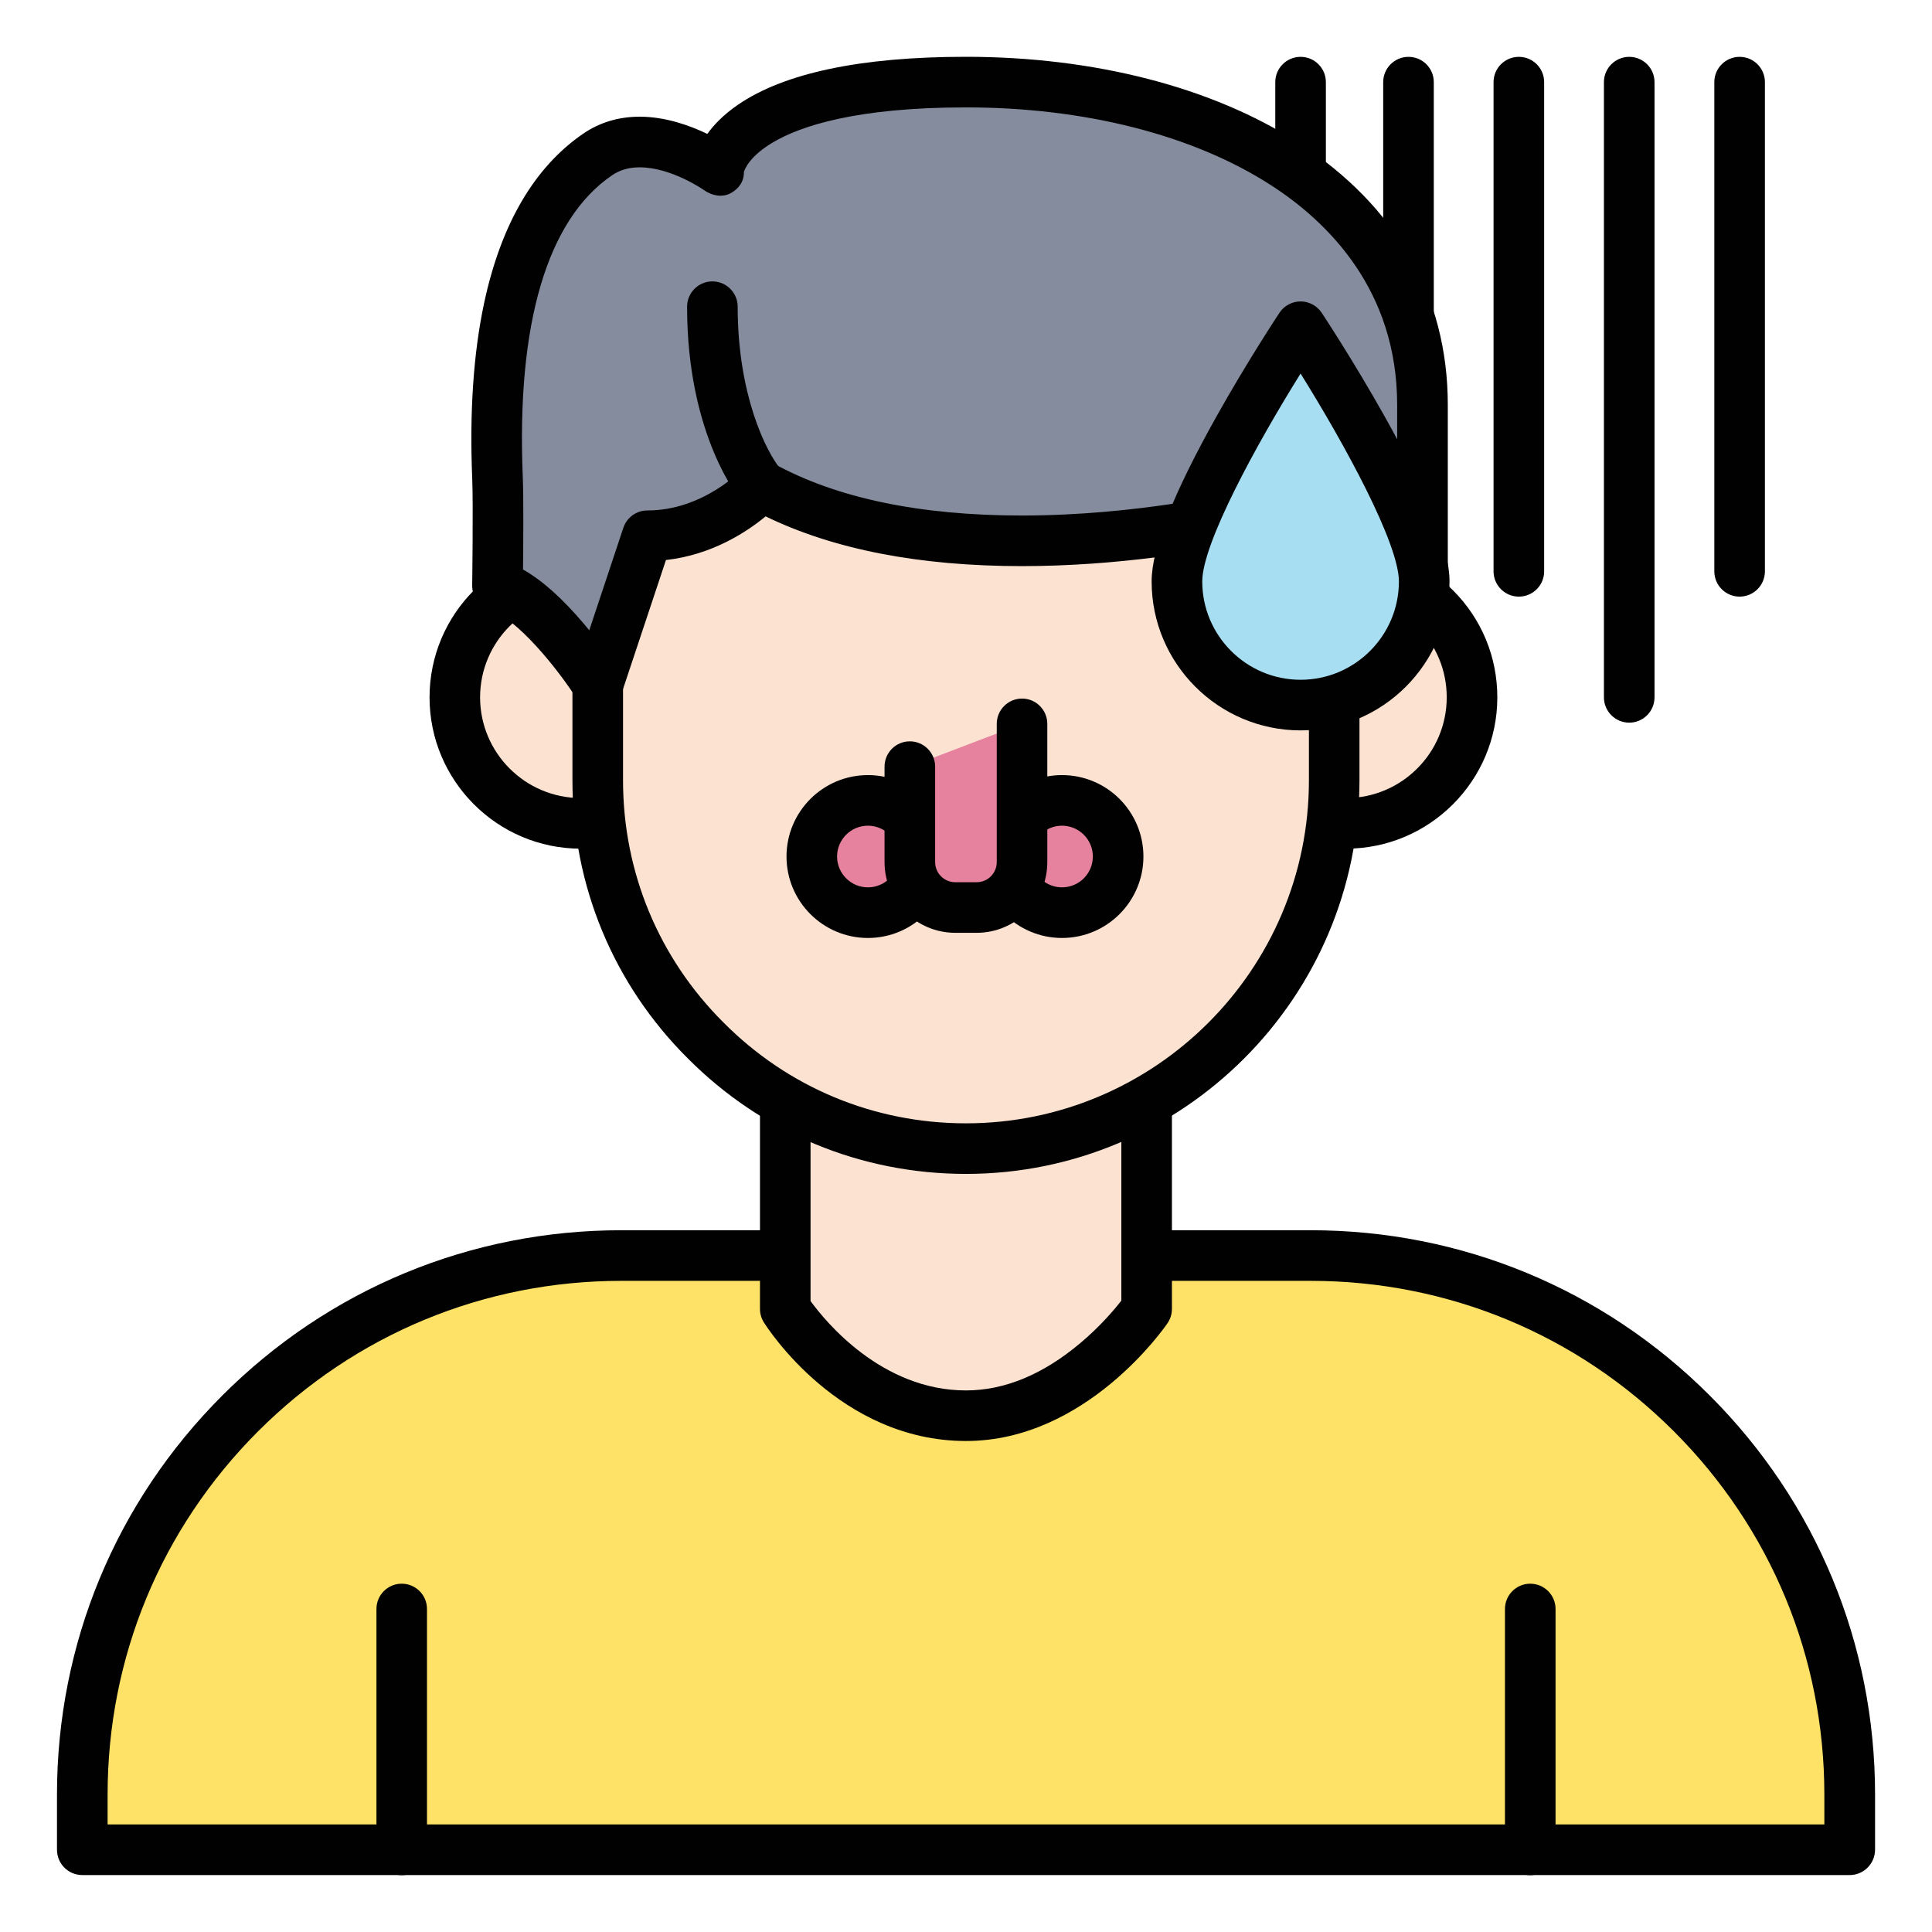 <?xml version="1.0" encoding="utf-8"?>
<!-- Generator: Adobe Illustrator 16.0.0, SVG Export Plug-In . SVG Version: 6.00 Build 0)  -->
<!DOCTYPE svg PUBLIC "-//W3C//DTD SVG 1.1//EN" "http://www.w3.org/Graphics/SVG/1.1/DTD/svg11.dtd">
<svg version="1.1" id="Layer_1" xmlns="http://www.w3.org/2000/svg" xmlns:xlink="http://www.w3.org/1999/xlink" x="0px" y="0px"
	 width="85px" height="85px" viewBox="0 0 85 85" enable-background="new 0 0 85 85" xml:space="preserve">
<g>
	<path fill="#010101" d="M71.679,31.794c-0.613,0-1.113-0.499-1.113-1.113V3.614c0-0.615,0.5-1.113,1.113-1.113
		c0.615,0,1.113,0.498,1.113,1.113v27.066C72.792,31.295,72.294,31.794,71.679,31.794z M61.968,31.794
		c-0.615,0-1.113-0.499-1.113-1.113V3.614c0-0.615,0.498-1.113,1.113-1.113s1.113,0.498,1.113,1.113v27.066
		C63.081,31.295,62.583,31.794,61.968,31.794z M57.22,31.794c-0.615,0-1.113-0.499-1.113-1.113V3.614
		c0-0.615,0.498-1.113,1.113-1.113s1.113,0.498,1.113,1.113v27.066C58.333,31.295,57.835,31.794,57.22,31.794z M76.536,26.249
		c-0.615,0-1.113-0.499-1.113-1.113V3.614c0-0.615,0.498-1.113,1.113-1.113c0.613,0,1.113,0.498,1.113,1.113v21.521
		C77.649,25.751,77.149,26.249,76.536,26.249z M66.823,26.249c-0.615,0-1.113-0.499-1.113-1.113V3.614
		c0-0.615,0.498-1.113,1.113-1.113s1.113,0.498,1.113,1.113v21.521C67.937,25.751,67.438,26.249,66.823,26.249z"/>
	<g>
		<path fill="#FCE2D1" d="M32.144,30.681c0,3.062-2.484,5.544-5.545,5.544h-1.045c-3.062,0-5.545-2.483-5.545-5.544l0,0
			c0-3.062,2.482-5.544,5.545-5.544h1.045C29.659,25.136,32.144,27.618,32.144,30.681L32.144,30.681z M64.763,30.681
			c0,3.062-2.48,5.544-5.543,5.544h-1.047c-3.062,0-5.545-2.483-5.545-5.544l0,0c0-3.062,2.482-5.544,5.545-5.544h1.047
			C62.282,25.136,64.763,27.618,64.763,30.681L64.763,30.681z"/>
		<path fill="#010101" d="M59.22,37.338h-1.047c-3.67,0-6.658-2.987-6.658-6.658s2.988-6.658,6.658-6.658h1.047
			c1.779,0,3.451,0.693,4.707,1.951c1.258,1.257,1.949,2.929,1.949,4.707C65.876,34.351,62.89,37.338,59.22,37.338z M59.22,26.249
			h-1.047c-2.443,0-4.432,1.987-4.432,4.431s1.988,4.431,4.432,4.431h1.047c2.443,0,4.43-1.987,4.43-4.431
			c0-1.184-0.461-2.296-1.297-3.133S60.403,26.249,59.22,26.249z M26.599,37.338h-1.045c-3.672,0-6.656-2.987-6.656-6.658
			s2.984-6.658,6.656-6.658h1.045c1.777,0,3.449,0.693,4.707,1.95c1.258,1.258,1.951,2.93,1.951,4.708
			C33.255,34.351,30.271,37.338,26.599,37.338z M26.599,26.249h-1.045c-2.443,0-4.432,1.987-4.432,4.431s1.988,4.431,4.432,4.431
			h1.045c2.443,0,4.432-1.987,4.432-4.431c0-1.183-0.461-2.296-1.299-3.133C28.896,26.71,27.782,26.249,26.599,26.249z"/>
	</g>
	<g>
		<path fill="#FEE167" d="M81.378,78.954v2.428H3.62v-2.428c0-13.089,10.609-23.717,23.715-23.717h30.328
			C70.769,55.237,81.378,65.865,81.378,78.954z"/>
		<path fill="#010101" d="M81.378,82.495H3.62c-0.615,0-1.113-0.499-1.113-1.113v-2.428c0-6.63,2.582-12.862,7.27-17.554
			c4.689-4.691,10.926-7.275,17.559-7.275h30.328c6.633,0,12.869,2.584,17.561,7.275c4.688,4.69,7.27,10.924,7.27,17.554v2.428
			C82.491,81.996,81.993,82.495,81.378,82.495z M4.733,80.268h75.531v-1.313c0-6.035-2.35-11.709-6.617-15.979
			c-4.27-4.271-9.945-6.624-15.984-6.624H27.335c-6.039,0-11.715,2.354-15.984,6.624c-4.268,4.271-6.617,9.943-6.617,15.979V80.268
			L4.733,80.268z"/>
	</g>
	<g>
		<path fill="#FCE2D1" d="M50.448,57.587c0,0-3.205,4.699-7.951,4.699c-5.02,0-7.949-4.699-7.949-4.699V40.592h15.898v16.995H50.448
			z"/>
		<path fill="#010101" d="M42.499,63.398c-5.576,0-8.762-5.011-8.895-5.224c-0.111-0.177-0.168-0.381-0.168-0.589V40.591
			c0-0.615,0.498-1.113,1.111-1.113h15.9c0.615,0,1.113,0.499,1.113,1.113v16.995c0,0.224-0.066,0.441-0.193,0.627
			C51.224,58.426,47.771,63.398,42.499,63.398z M35.661,57.24c0.648,0.893,3.129,3.933,6.836,3.933c1.699,0,3.395-0.702,5.039-2.088
			c0.885-0.746,1.506-1.485,1.799-1.864V41.706H35.661V57.24z"/>
	</g>
	<g>
		<path fill="#FCE2D1" d="M58.7,22.098v12.235c0,8.937-7.264,16.201-16.203,16.201c-4.467,0-8.518-1.808-11.447-4.753
			c-2.943-2.93-4.752-6.979-4.752-11.448V22.098c0-8.954,7.264-16.2,16.199-16.2c4.469,0,8.52,1.809,11.449,4.737
			c2.945,2.944,4.752,6.994,4.752,11.463H58.7z"/>
		<path fill="#010101" d="M42.499,51.647c-4.635,0-8.979-1.805-12.238-5.082c-3.271-3.255-5.076-7.601-5.076-12.232V22.098
			c0-9.546,7.768-17.313,17.312-17.313c4.625,0,8.971,1.799,12.236,5.063c3.273,3.272,5.078,7.624,5.078,12.25v12.235
			C59.812,43.881,52.046,51.647,42.499,51.647z M42.499,7.012c-8.32,0-15.088,6.768-15.088,15.086v12.235
			c0,4.035,1.572,7.82,4.426,10.659c2.84,2.857,6.625,4.43,10.662,4.43c8.318,0,15.088-6.77,15.088-15.088V22.099
			c0-4.031-1.572-7.822-4.428-10.675C50.315,8.577,46.528,7.012,42.499,7.012z"/>
	</g>
	<g>
		<path fill="#848C9E" d="M21.888,25.771c0,0,0.051-3.562,0-4.75c-0.16-3.869,0.018-11.229,4.412-14.228
			c2.252-1.535,5.318,0.664,5.318,0.664s0.279-3.844,10.879-3.844c10.604,0,20.084,4.856,20.084,14.2v8.467
			c0,0-3.887-0.369-3.887,3.842c0,0-2.809-6.76-4.062-7.388c0,0-12.971,3.128-21.131-1.363c0,0-1.986,2.199-5.02,2.199L26.3,30.123
			C26.3,30.122,23.919,26.408,21.888,25.771L21.888,25.771z"/>
		<path fill="#010101" d="M26.302,31.235c-0.059,0-0.119-0.005-0.18-0.015c-0.324-0.053-0.598-0.243-0.764-0.505
			c-0.838-1.305-2.609-3.508-3.805-3.882c-0.469-0.147-0.785-0.585-0.779-1.078c0-0.036,0.049-3.546,0.002-4.688
			c-0.123-2.924,0.053-5.521,0.52-7.719c0.742-3.484,2.213-6,4.377-7.477c0.719-0.488,1.551-0.737,2.471-0.737
			c1.133,0,2.207,0.387,2.975,0.757c0.289-0.402,0.711-0.844,1.334-1.273c2.039-1.406,5.42-2.119,10.045-2.119
			c5.654,0,10.844,1.341,14.621,3.774c4.303,2.773,6.578,6.765,6.578,11.54v8.467c0,0.313-0.133,0.612-0.365,0.823
			c-0.23,0.211-0.541,0.314-0.854,0.285l0,0c-0.002,0-0.053-0.003-0.129-0.003c-2.1,0-2.539,1.488-2.539,2.736
			c0,0.53-0.375,0.987-0.896,1.092c-0.52,0.104-1.043-0.174-1.246-0.665c-1.092-2.625-2.592-5.667-3.346-6.605
			c-1.377,0.288-5.064,0.964-9.367,0.964c-4.5,0-8.287-0.735-11.271-2.189c-0.812,0.672-2.35,1.695-4.385,1.921l-1.941,5.834
			C27.204,30.935,26.774,31.235,26.302,31.235z M23.011,25.057c0.836,0.468,1.74,1.276,2.697,2.411
			c0.074,0.088,0.146,0.176,0.217,0.262l1.5-4.51c0.152-0.455,0.578-0.762,1.057-0.762c2.479,0,4.182-1.818,4.197-1.837
			c0.348-0.384,0.908-0.475,1.361-0.226c2.754,1.518,6.428,2.286,10.916,2.286c5.076,0,9.373-1.019,9.416-1.029
			c0.256-0.062,0.525-0.03,0.76,0.086c0.582,0.292,1.352,1.031,3.006,4.438c0.125,0.26,0.248,0.518,0.365,0.769
			c0.344-0.466,0.74-0.798,1.107-1.031c0.633-0.403,1.303-0.597,1.859-0.686v-7.416c0-5.03-3.021-8.034-5.557-9.668
			c-3.42-2.205-8.186-3.419-13.416-3.419c-4.861,0-7.297,0.834-8.482,1.535c-1.027,0.605-1.246,1.173-1.285,1.309
			c0.006,0.41-0.219,0.734-0.584,0.932c-0.375,0.201-0.83,0.109-1.176-0.139c-0.012-0.008-1.43-1-2.826-1
			c-0.473,0-0.869,0.114-1.217,0.351c-2.85,1.942-4.207,6.528-3.926,13.263C23.038,21.855,23.022,23.94,23.011,25.057z"/>
	</g>
	<path fill="#010101" d="M67.325,82.501c-0.615,0-1.113-0.499-1.113-1.113V70.789c0-0.615,0.498-1.113,1.113-1.113
		s1.113,0.498,1.113,1.113v10.599C68.438,82.002,67.94,82.501,67.325,82.501z M17.673,82.501c-0.613,0-1.111-0.499-1.111-1.113
		V70.789c0-0.615,0.498-1.113,1.111-1.113c0.615,0,1.113,0.498,1.113,1.113v10.599C18.786,82.002,18.288,82.501,17.673,82.501z
		 M33.507,22.486c-0.314,0-0.627-0.132-0.848-0.389c-0.1-0.115-2.43-2.89-2.43-8.604c0-0.615,0.5-1.113,1.113-1.113
		s1.113,0.498,1.113,1.113c0,3.86,1.24,6.371,1.896,7.159c0.4,0.466,0.344,1.166-0.121,1.566
		C34.022,22.398,33.765,22.486,33.507,22.486z"/>
	<g>
		<path fill="#A7DEF2" d="M51.78,25.581c0-3.003,5.438-11.206,5.438-11.206s5.439,8.203,5.439,11.206
			c0,3.005-2.436,5.439-5.439,5.439C54.216,31.021,51.78,28.586,51.78,25.581L51.78,25.581z"/>
		<path fill="#010101" d="M57.22,32.134c-3.613,0-6.553-2.939-6.553-6.553c0-1.458,0.938-3.839,2.861-7.273
			c1.365-2.434,2.707-4.462,2.764-4.548c0.205-0.312,0.555-0.498,0.928-0.498s0.721,0.187,0.928,0.498
			c0.057,0.085,1.398,2.113,2.764,4.548c1.926,3.436,2.861,5.815,2.861,7.273C63.772,29.194,60.833,32.134,57.22,32.134z
			 M57.22,16.435c-1.957,3.136-4.326,7.48-4.326,9.146c0,2.386,1.941,4.326,4.326,4.326s4.326-1.94,4.326-4.326
			C61.546,23.916,59.177,19.571,57.22,16.435z"/>
	</g>
	<g>
		<path fill="#E6829E" d="M40.651,37.684c0,1.364-1.104,2.47-2.467,2.47c-1.365,0-2.471-1.105-2.471-2.47
			c0-1.362,1.105-2.47,2.471-2.47C39.546,35.215,40.651,36.321,40.651,37.684z M49.194,37.684c0,1.364-1.105,2.47-2.471,2.47
			c-1.363,0-2.471-1.105-2.471-2.47c0-1.362,1.105-2.47,2.471-2.47C48.089,35.215,49.194,36.321,49.194,37.684z"/>
		<path fill="#010101" d="M46.724,41.267c-1.975,0-3.582-1.607-3.582-3.583s1.607-3.583,3.582-3.583
			c1.977,0,3.582,1.607,3.582,3.583S48.7,41.267,46.724,41.267z M46.724,36.327c-0.748,0-1.355,0.608-1.355,1.356
			s0.607,1.357,1.355,1.357s1.357-0.609,1.357-1.357S47.472,36.327,46.724,36.327z M38.185,41.267c-1.977,0-3.582-1.607-3.582-3.583
			s1.605-3.583,3.582-3.583c1.975,0,3.582,1.607,3.582,3.583S40.159,41.267,38.185,41.267z M38.185,36.327
			c-0.748,0-1.357,0.608-1.357,1.356s0.609,1.357,1.357,1.357s1.354-0.609,1.354-1.357S38.931,36.327,38.185,36.327z"/>
	</g>
	<g>
		<path fill="#E6829E" d="M44.966,31.848v6.081c0,1.103-0.895,1.999-1.998,1.999h-0.939c-1.104,0-2-0.896-2-1.999v-4.199"/>
		<path fill="#010101" d="M42.968,41.04h-0.939c-1.717,0-3.113-1.396-3.113-3.112v-4.199c0-0.615,0.498-1.113,1.113-1.113
			s1.113,0.499,1.113,1.113v4.199c0,0.488,0.396,0.886,0.887,0.886h0.939c0.488,0,0.885-0.396,0.885-0.886v-6.081
			c0-0.615,0.5-1.113,1.111-1.113c0.615,0,1.113,0.499,1.113,1.113v6.081C46.079,39.644,44.685,41.04,42.968,41.04z"/>
	</g>
</g>
</svg>
